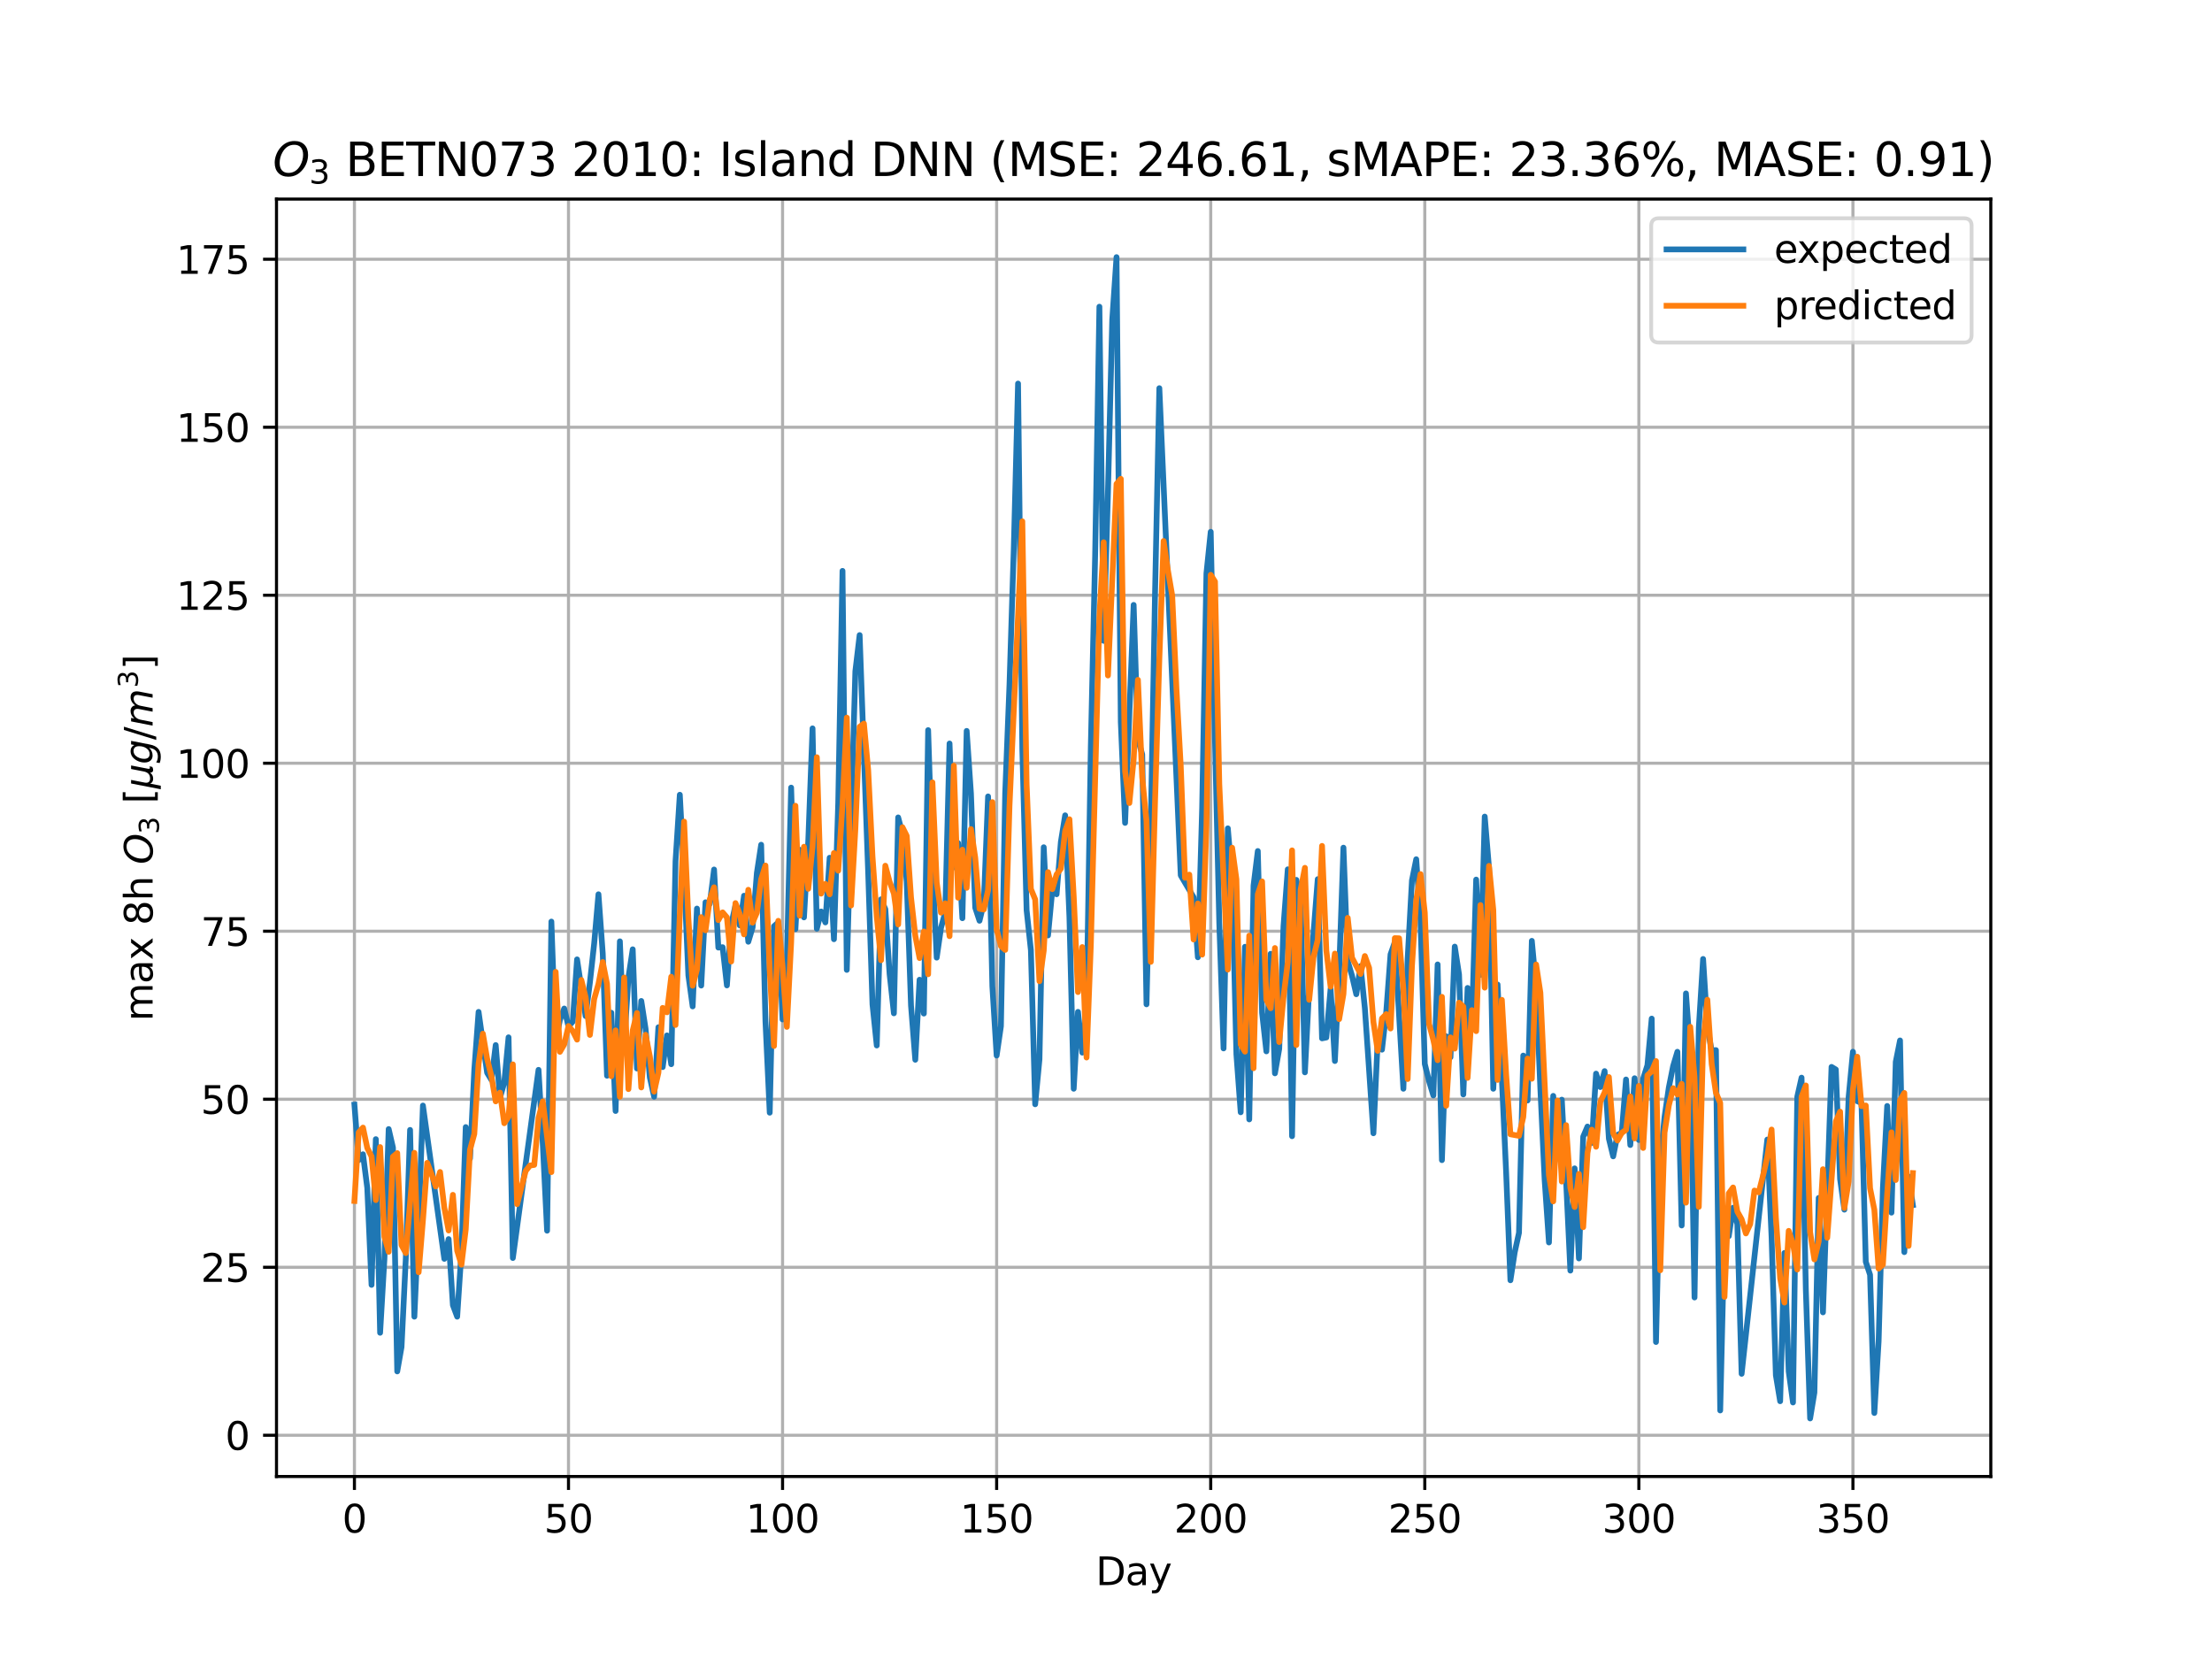 <?xml version="1.0" encoding="utf-8" standalone="no"?>
<!DOCTYPE svg PUBLIC "-//W3C//DTD SVG 1.1//EN"
  "http://www.w3.org/Graphics/SVG/1.1/DTD/svg11.dtd">
<svg height="432pt" version="1.1" viewBox="0 0 576 432" width="576pt" xmlns="http://www.w3.org/2000/svg" xmlns:xlink="http://www.w3.org/1999/xlink">
 <defs>
  <style type="text/css">*{stroke-linecap:butt;stroke-linejoin:round;}</style>
 </defs>
 <g id="figure_1">
  <g id="patch_1">
   <path d="M 0 432 
L 576 432 
L 576 0 
L 0 0 
z
" style="fill:#ffffff;"/>
  </g>
  <g id="axes_1">
   <g id="patch_2">
    <path d="M 72 384.48 
L 518.4 384.48 
L 518.4 51.84 
L 72 51.84 
z
" style="fill:#ffffff;"/>
   </g>
   <g id="matplotlib.axis_1">
    <g id="xtick_1">
     <g id="line2d_1">
      <path clip-path="url(#p80c2339e07)" d="M 92.291 384.48 
L 92.291 51.84 
" style="fill:none;stroke:#b0b0b0;stroke-linecap:square;stroke-width:0.8;"/>
     </g>
     <g id="line2d_2">
      <defs>
       <path d="M 0 0 
L 0 3.5 
" id="ma1ee4f715e" style="stroke:#000000;stroke-width:0.8;"/>
      </defs>
      <g>
       <use style="stroke:#000000;stroke-width:0.8;" x="92.291" xlink:href="#ma1ee4f715e" y="384.48"/>
      </g>
     </g>
     <g id="text_1">
      <!-- 0 -->
      <g transform="translate(89.11 399.078)scale(0.1 -0.1)">
       <defs>
        <path d="M 2034 4250 
Q 1547 4250 1301 3770 
Q 1056 3291 1056 2328 
Q 1056 1369 1301 889 
Q 1547 409 2034 409 
Q 2525 409 2770 889 
Q 3016 1369 3016 2328 
Q 3016 3291 2770 3770 
Q 2525 4250 2034 4250 
z
M 2034 4750 
Q 2819 4750 3233 4129 
Q 3647 3509 3647 2328 
Q 3647 1150 3233 529 
Q 2819 -91 2034 -91 
Q 1250 -91 836 529 
Q 422 1150 422 2328 
Q 422 3509 836 4129 
Q 1250 4750 2034 4750 
z
" id="DejaVuSans-30" transform="scale(0.016)"/>
       </defs>
       <use xlink:href="#DejaVuSans-30"/>
      </g>
     </g>
    </g>
    <g id="xtick_2">
     <g id="line2d_3">
      <path clip-path="url(#p80c2339e07)" d="M 148.035 384.48 
L 148.035 51.84 
" style="fill:none;stroke:#b0b0b0;stroke-linecap:square;stroke-width:0.8;"/>
     </g>
     <g id="line2d_4">
      <g>
       <use style="stroke:#000000;stroke-width:0.8;" x="148.035" xlink:href="#ma1ee4f715e" y="384.48"/>
      </g>
     </g>
     <g id="text_2">
      <!-- 50 -->
      <g transform="translate(141.673 399.078)scale(0.1 -0.1)">
       <defs>
        <path d="M 691 4666 
L 3169 4666 
L 3169 4134 
L 1269 4134 
L 1269 2991 
Q 1406 3038 1543 3061 
Q 1681 3084 1819 3084 
Q 2600 3084 3056 2656 
Q 3513 2228 3513 1497 
Q 3513 744 3044 326 
Q 2575 -91 1722 -91 
Q 1428 -91 1123 -41 
Q 819 9 494 109 
L 494 744 
Q 775 591 1075 516 
Q 1375 441 1709 441 
Q 2250 441 2565 725 
Q 2881 1009 2881 1497 
Q 2881 1984 2565 2268 
Q 2250 2553 1709 2553 
Q 1456 2553 1204 2497 
Q 953 2441 691 2322 
L 691 4666 
z
" id="DejaVuSans-35" transform="scale(0.016)"/>
       </defs>
       <use xlink:href="#DejaVuSans-35"/>
       <use x="63.623" xlink:href="#DejaVuSans-30"/>
      </g>
     </g>
    </g>
    <g id="xtick_3">
     <g id="line2d_5">
      <path clip-path="url(#p80c2339e07)" d="M 203.779 384.48 
L 203.779 51.84 
" style="fill:none;stroke:#b0b0b0;stroke-linecap:square;stroke-width:0.8;"/>
     </g>
     <g id="line2d_6">
      <g>
       <use style="stroke:#000000;stroke-width:0.8;" x="203.779" xlink:href="#ma1ee4f715e" y="384.48"/>
      </g>
     </g>
     <g id="text_3">
      <!-- 100 -->
      <g transform="translate(194.236 399.078)scale(0.1 -0.1)">
       <defs>
        <path d="M 794 531 
L 1825 531 
L 1825 4091 
L 703 3866 
L 703 4441 
L 1819 4666 
L 2450 4666 
L 2450 531 
L 3481 531 
L 3481 0 
L 794 0 
L 794 531 
z
" id="DejaVuSans-31" transform="scale(0.016)"/>
       </defs>
       <use xlink:href="#DejaVuSans-31"/>
       <use x="63.623" xlink:href="#DejaVuSans-30"/>
       <use x="127.246" xlink:href="#DejaVuSans-30"/>
      </g>
     </g>
    </g>
    <g id="xtick_4">
     <g id="line2d_7">
      <path clip-path="url(#p80c2339e07)" d="M 259.524 384.48 
L 259.524 51.84 
" style="fill:none;stroke:#b0b0b0;stroke-linecap:square;stroke-width:0.8;"/>
     </g>
     <g id="line2d_8">
      <g>
       <use style="stroke:#000000;stroke-width:0.8;" x="259.524" xlink:href="#ma1ee4f715e" y="384.48"/>
      </g>
     </g>
     <g id="text_4">
      <!-- 150 -->
      <g transform="translate(249.98 399.078)scale(0.1 -0.1)">
       <use xlink:href="#DejaVuSans-31"/>
       <use x="63.623" xlink:href="#DejaVuSans-35"/>
       <use x="127.246" xlink:href="#DejaVuSans-30"/>
      </g>
     </g>
    </g>
    <g id="xtick_5">
     <g id="line2d_9">
      <path clip-path="url(#p80c2339e07)" d="M 315.268 384.48 
L 315.268 51.84 
" style="fill:none;stroke:#b0b0b0;stroke-linecap:square;stroke-width:0.8;"/>
     </g>
     <g id="line2d_10">
      <g>
       <use style="stroke:#000000;stroke-width:0.8;" x="315.268" xlink:href="#ma1ee4f715e" y="384.48"/>
      </g>
     </g>
     <g id="text_5">
      <!-- 200 -->
      <g transform="translate(305.724 399.078)scale(0.1 -0.1)">
       <defs>
        <path d="M 1228 531 
L 3431 531 
L 3431 0 
L 469 0 
L 469 531 
Q 828 903 1448 1529 
Q 2069 2156 2228 2338 
Q 2531 2678 2651 2914 
Q 2772 3150 2772 3378 
Q 2772 3750 2511 3984 
Q 2250 4219 1831 4219 
Q 1534 4219 1204 4116 
Q 875 4013 500 3803 
L 500 4441 
Q 881 4594 1212 4672 
Q 1544 4750 1819 4750 
Q 2544 4750 2975 4387 
Q 3406 4025 3406 3419 
Q 3406 3131 3298 2873 
Q 3191 2616 2906 2266 
Q 2828 2175 2409 1742 
Q 1991 1309 1228 531 
z
" id="DejaVuSans-32" transform="scale(0.016)"/>
       </defs>
       <use xlink:href="#DejaVuSans-32"/>
       <use x="63.623" xlink:href="#DejaVuSans-30"/>
       <use x="127.246" xlink:href="#DejaVuSans-30"/>
      </g>
     </g>
    </g>
    <g id="xtick_6">
     <g id="line2d_11">
      <path clip-path="url(#p80c2339e07)" d="M 371.012 384.48 
L 371.012 51.84 
" style="fill:none;stroke:#b0b0b0;stroke-linecap:square;stroke-width:0.8;"/>
     </g>
     <g id="line2d_12">
      <g>
       <use style="stroke:#000000;stroke-width:0.8;" x="371.012" xlink:href="#ma1ee4f715e" y="384.48"/>
      </g>
     </g>
     <g id="text_6">
      <!-- 250 -->
      <g transform="translate(361.468 399.078)scale(0.1 -0.1)">
       <use xlink:href="#DejaVuSans-32"/>
       <use x="63.623" xlink:href="#DejaVuSans-35"/>
       <use x="127.246" xlink:href="#DejaVuSans-30"/>
      </g>
     </g>
    </g>
    <g id="xtick_7">
     <g id="line2d_13">
      <path clip-path="url(#p80c2339e07)" d="M 426.756 384.48 
L 426.756 51.84 
" style="fill:none;stroke:#b0b0b0;stroke-linecap:square;stroke-width:0.8;"/>
     </g>
     <g id="line2d_14">
      <g>
       <use style="stroke:#000000;stroke-width:0.8;" x="426.756" xlink:href="#ma1ee4f715e" y="384.48"/>
      </g>
     </g>
     <g id="text_7">
      <!-- 300 -->
      <g transform="translate(417.213 399.078)scale(0.1 -0.1)">
       <defs>
        <path d="M 2597 2516 
Q 3050 2419 3304 2112 
Q 3559 1806 3559 1356 
Q 3559 666 3084 287 
Q 2609 -91 1734 -91 
Q 1441 -91 1130 -33 
Q 819 25 488 141 
L 488 750 
Q 750 597 1062 519 
Q 1375 441 1716 441 
Q 2309 441 2620 675 
Q 2931 909 2931 1356 
Q 2931 1769 2642 2001 
Q 2353 2234 1838 2234 
L 1294 2234 
L 1294 2753 
L 1863 2753 
Q 2328 2753 2575 2939 
Q 2822 3125 2822 3475 
Q 2822 3834 2567 4026 
Q 2313 4219 1838 4219 
Q 1578 4219 1281 4162 
Q 984 4106 628 3988 
L 628 4550 
Q 988 4650 1302 4700 
Q 1616 4750 1894 4750 
Q 2613 4750 3031 4423 
Q 3450 4097 3450 3541 
Q 3450 3153 3228 2886 
Q 3006 2619 2597 2516 
z
" id="DejaVuSans-33" transform="scale(0.016)"/>
       </defs>
       <use xlink:href="#DejaVuSans-33"/>
       <use x="63.623" xlink:href="#DejaVuSans-30"/>
       <use x="127.246" xlink:href="#DejaVuSans-30"/>
      </g>
     </g>
    </g>
    <g id="xtick_8">
     <g id="line2d_15">
      <path clip-path="url(#p80c2339e07)" d="M 482.501 384.48 
L 482.501 51.84 
" style="fill:none;stroke:#b0b0b0;stroke-linecap:square;stroke-width:0.8;"/>
     </g>
     <g id="line2d_16">
      <g>
       <use style="stroke:#000000;stroke-width:0.8;" x="482.501" xlink:href="#ma1ee4f715e" y="384.48"/>
      </g>
     </g>
     <g id="text_8">
      <!-- 350 -->
      <g transform="translate(472.957 399.078)scale(0.1 -0.1)">
       <use xlink:href="#DejaVuSans-33"/>
       <use x="63.623" xlink:href="#DejaVuSans-35"/>
       <use x="127.246" xlink:href="#DejaVuSans-30"/>
      </g>
     </g>
    </g>
    <g id="text_9">
     <!-- Day -->
     <g transform="translate(285.327 412.757)scale(0.1 -0.1)">
      <defs>
       <path d="M 1259 4147 
L 1259 519 
L 2022 519 
Q 2988 519 3436 956 
Q 3884 1394 3884 2338 
Q 3884 3275 3436 3711 
Q 2988 4147 2022 4147 
L 1259 4147 
z
M 628 4666 
L 1925 4666 
Q 3281 4666 3915 4102 
Q 4550 3538 4550 2338 
Q 4550 1131 3912 565 
Q 3275 0 1925 0 
L 628 0 
L 628 4666 
z
" id="DejaVuSans-44" transform="scale(0.016)"/>
       <path d="M 2194 1759 
Q 1497 1759 1228 1600 
Q 959 1441 959 1056 
Q 959 750 1161 570 
Q 1363 391 1709 391 
Q 2188 391 2477 730 
Q 2766 1069 2766 1631 
L 2766 1759 
L 2194 1759 
z
M 3341 1997 
L 3341 0 
L 2766 0 
L 2766 531 
Q 2569 213 2275 61 
Q 1981 -91 1556 -91 
Q 1019 -91 701 211 
Q 384 513 384 1019 
Q 384 1609 779 1909 
Q 1175 2209 1959 2209 
L 2766 2209 
L 2766 2266 
Q 2766 2663 2505 2880 
Q 2244 3097 1772 3097 
Q 1472 3097 1187 3025 
Q 903 2953 641 2809 
L 641 3341 
Q 956 3463 1253 3523 
Q 1550 3584 1831 3584 
Q 2591 3584 2966 3190 
Q 3341 2797 3341 1997 
z
" id="DejaVuSans-61" transform="scale(0.016)"/>
       <path d="M 2059 -325 
Q 1816 -950 1584 -1140 
Q 1353 -1331 966 -1331 
L 506 -1331 
L 506 -850 
L 844 -850 
Q 1081 -850 1212 -737 
Q 1344 -625 1503 -206 
L 1606 56 
L 191 3500 
L 800 3500 
L 1894 763 
L 2988 3500 
L 3597 3500 
L 2059 -325 
z
" id="DejaVuSans-79" transform="scale(0.016)"/>
      </defs>
      <use xlink:href="#DejaVuSans-44"/>
      <use x="77.002" xlink:href="#DejaVuSans-61"/>
      <use x="138.281" xlink:href="#DejaVuSans-79"/>
     </g>
    </g>
   </g>
   <g id="matplotlib.axis_2">
    <g id="ytick_1">
     <g id="line2d_17">
      <path clip-path="url(#p80c2339e07)" d="M 72 373.735 
L 518.4 373.735 
" style="fill:none;stroke:#b0b0b0;stroke-linecap:square;stroke-width:0.8;"/>
     </g>
     <g id="line2d_18">
      <defs>
       <path d="M 0 0 
L -3.5 0 
" id="mbff7808481" style="stroke:#000000;stroke-width:0.8;"/>
      </defs>
      <g>
       <use style="stroke:#000000;stroke-width:0.8;" x="72" xlink:href="#mbff7808481" y="373.735"/>
      </g>
     </g>
     <g id="text_10">
      <!-- 0 -->
      <g transform="translate(58.638 377.534)scale(0.1 -0.1)">
       <use xlink:href="#DejaVuSans-30"/>
      </g>
     </g>
    </g>
    <g id="ytick_2">
     <g id="line2d_19">
      <path clip-path="url(#p80c2339e07)" d="M 72 329.988 
L 518.4 329.988 
" style="fill:none;stroke:#b0b0b0;stroke-linecap:square;stroke-width:0.8;"/>
     </g>
     <g id="line2d_20">
      <g>
       <use style="stroke:#000000;stroke-width:0.8;" x="72" xlink:href="#mbff7808481" y="329.988"/>
      </g>
     </g>
     <g id="text_11">
      <!-- 25 -->
      <g transform="translate(52.275 333.787)scale(0.1 -0.1)">
       <use xlink:href="#DejaVuSans-32"/>
       <use x="63.623" xlink:href="#DejaVuSans-35"/>
      </g>
     </g>
    </g>
    <g id="ytick_3">
     <g id="line2d_21">
      <path clip-path="url(#p80c2339e07)" d="M 72 286.241 
L 518.4 286.241 
" style="fill:none;stroke:#b0b0b0;stroke-linecap:square;stroke-width:0.8;"/>
     </g>
     <g id="line2d_22">
      <g>
       <use style="stroke:#000000;stroke-width:0.8;" x="72" xlink:href="#mbff7808481" y="286.241"/>
      </g>
     </g>
     <g id="text_12">
      <!-- 50 -->
      <g transform="translate(52.275 290.04)scale(0.1 -0.1)">
       <use xlink:href="#DejaVuSans-35"/>
       <use x="63.623" xlink:href="#DejaVuSans-30"/>
      </g>
     </g>
    </g>
    <g id="ytick_4">
     <g id="line2d_23">
      <path clip-path="url(#p80c2339e07)" d="M 72 242.494 
L 518.4 242.494 
" style="fill:none;stroke:#b0b0b0;stroke-linecap:square;stroke-width:0.8;"/>
     </g>
     <g id="line2d_24">
      <g>
       <use style="stroke:#000000;stroke-width:0.8;" x="72" xlink:href="#mbff7808481" y="242.494"/>
      </g>
     </g>
     <g id="text_13">
      <!-- 75 -->
      <g transform="translate(52.275 246.293)scale(0.1 -0.1)">
       <defs>
        <path d="M 525 4666 
L 3525 4666 
L 3525 4397 
L 1831 0 
L 1172 0 
L 2766 4134 
L 525 4134 
L 525 4666 
z
" id="DejaVuSans-37" transform="scale(0.016)"/>
       </defs>
       <use xlink:href="#DejaVuSans-37"/>
       <use x="63.623" xlink:href="#DejaVuSans-35"/>
      </g>
     </g>
    </g>
    <g id="ytick_5">
     <g id="line2d_25">
      <path clip-path="url(#p80c2339e07)" d="M 72 198.747 
L 518.4 198.747 
" style="fill:none;stroke:#b0b0b0;stroke-linecap:square;stroke-width:0.8;"/>
     </g>
     <g id="line2d_26">
      <g>
       <use style="stroke:#000000;stroke-width:0.8;" x="72" xlink:href="#mbff7808481" y="198.747"/>
      </g>
     </g>
     <g id="text_14">
      <!-- 100 -->
      <g transform="translate(45.913 202.546)scale(0.1 -0.1)">
       <use xlink:href="#DejaVuSans-31"/>
       <use x="63.623" xlink:href="#DejaVuSans-30"/>
       <use x="127.246" xlink:href="#DejaVuSans-30"/>
      </g>
     </g>
    </g>
    <g id="ytick_6">
     <g id="line2d_27">
      <path clip-path="url(#p80c2339e07)" d="M 72 155 
L 518.4 155 
" style="fill:none;stroke:#b0b0b0;stroke-linecap:square;stroke-width:0.8;"/>
     </g>
     <g id="line2d_28">
      <g>
       <use style="stroke:#000000;stroke-width:0.8;" x="72" xlink:href="#mbff7808481" y="155"/>
      </g>
     </g>
     <g id="text_15">
      <!-- 125 -->
      <g transform="translate(45.913 158.799)scale(0.1 -0.1)">
       <use xlink:href="#DejaVuSans-31"/>
       <use x="63.623" xlink:href="#DejaVuSans-32"/>
       <use x="127.246" xlink:href="#DejaVuSans-35"/>
      </g>
     </g>
    </g>
    <g id="ytick_7">
     <g id="line2d_29">
      <path clip-path="url(#p80c2339e07)" d="M 72 111.253 
L 518.4 111.253 
" style="fill:none;stroke:#b0b0b0;stroke-linecap:square;stroke-width:0.8;"/>
     </g>
     <g id="line2d_30">
      <g>
       <use style="stroke:#000000;stroke-width:0.8;" x="72" xlink:href="#mbff7808481" y="111.253"/>
      </g>
     </g>
     <g id="text_16">
      <!-- 150 -->
      <g transform="translate(45.913 115.052)scale(0.1 -0.1)">
       <use xlink:href="#DejaVuSans-31"/>
       <use x="63.623" xlink:href="#DejaVuSans-35"/>
       <use x="127.246" xlink:href="#DejaVuSans-30"/>
      </g>
     </g>
    </g>
    <g id="ytick_8">
     <g id="line2d_31">
      <path clip-path="url(#p80c2339e07)" d="M 72 67.506 
L 518.4 67.506 
" style="fill:none;stroke:#b0b0b0;stroke-linecap:square;stroke-width:0.8;"/>
     </g>
     <g id="line2d_32">
      <g>
       <use style="stroke:#000000;stroke-width:0.8;" x="72" xlink:href="#mbff7808481" y="67.506"/>
      </g>
     </g>
     <g id="text_17">
      <!-- 175 -->
      <g transform="translate(45.913 71.305)scale(0.1 -0.1)">
       <use xlink:href="#DejaVuSans-31"/>
       <use x="63.623" xlink:href="#DejaVuSans-37"/>
       <use x="127.246" xlink:href="#DejaVuSans-35"/>
      </g>
     </g>
    </g>
    <g id="text_18">
     <!-- max 8h $O_3$ $[\mu g/m^3$] -->
     <g transform="translate(39.812 265.91)rotate(-90)scale(0.1 -0.1)">
      <defs>
       <path d="M 3328 2828 
Q 3544 3216 3844 3400 
Q 4144 3584 4550 3584 
Q 5097 3584 5394 3201 
Q 5691 2819 5691 2113 
L 5691 0 
L 5113 0 
L 5113 2094 
Q 5113 2597 4934 2840 
Q 4756 3084 4391 3084 
Q 3944 3084 3684 2787 
Q 3425 2491 3425 1978 
L 3425 0 
L 2847 0 
L 2847 2094 
Q 2847 2600 2669 2842 
Q 2491 3084 2119 3084 
Q 1678 3084 1418 2786 
Q 1159 2488 1159 1978 
L 1159 0 
L 581 0 
L 581 3500 
L 1159 3500 
L 1159 2956 
Q 1356 3278 1631 3431 
Q 1906 3584 2284 3584 
Q 2666 3584 2933 3390 
Q 3200 3197 3328 2828 
z
" id="DejaVuSans-6d" transform="scale(0.016)"/>
       <path d="M 3513 3500 
L 2247 1797 
L 3578 0 
L 2900 0 
L 1881 1375 
L 863 0 
L 184 0 
L 1544 1831 
L 300 3500 
L 978 3500 
L 1906 2253 
L 2834 3500 
L 3513 3500 
z
" id="DejaVuSans-78" transform="scale(0.016)"/>
       <path id="DejaVuSans-20" transform="scale(0.016)"/>
       <path d="M 2034 2216 
Q 1584 2216 1326 1975 
Q 1069 1734 1069 1313 
Q 1069 891 1326 650 
Q 1584 409 2034 409 
Q 2484 409 2743 651 
Q 3003 894 3003 1313 
Q 3003 1734 2745 1975 
Q 2488 2216 2034 2216 
z
M 1403 2484 
Q 997 2584 770 2862 
Q 544 3141 544 3541 
Q 544 4100 942 4425 
Q 1341 4750 2034 4750 
Q 2731 4750 3128 4425 
Q 3525 4100 3525 3541 
Q 3525 3141 3298 2862 
Q 3072 2584 2669 2484 
Q 3125 2378 3379 2068 
Q 3634 1759 3634 1313 
Q 3634 634 3220 271 
Q 2806 -91 2034 -91 
Q 1263 -91 848 271 
Q 434 634 434 1313 
Q 434 1759 690 2068 
Q 947 2378 1403 2484 
z
M 1172 3481 
Q 1172 3119 1398 2916 
Q 1625 2713 2034 2713 
Q 2441 2713 2670 2916 
Q 2900 3119 2900 3481 
Q 2900 3844 2670 4047 
Q 2441 4250 2034 4250 
Q 1625 4250 1398 4047 
Q 1172 3844 1172 3481 
z
" id="DejaVuSans-38" transform="scale(0.016)"/>
       <path d="M 3513 2113 
L 3513 0 
L 2938 0 
L 2938 2094 
Q 2938 2591 2744 2837 
Q 2550 3084 2163 3084 
Q 1697 3084 1428 2787 
Q 1159 2491 1159 1978 
L 1159 0 
L 581 0 
L 581 4863 
L 1159 4863 
L 1159 2956 
Q 1366 3272 1645 3428 
Q 1925 3584 2291 3584 
Q 2894 3584 3203 3211 
Q 3513 2838 3513 2113 
z
" id="DejaVuSans-68" transform="scale(0.016)"/>
       <path d="M 2919 4238 
Q 2400 4238 2003 3986 
Q 1606 3734 1313 3219 
Q 1125 2891 1026 2522 
Q 928 2153 928 1778 
Q 928 1128 1239 775 
Q 1550 422 2119 422 
Q 2631 422 3032 676 
Q 3434 931 3719 1434 
Q 3909 1772 4009 2142 
Q 4109 2513 4109 2881 
Q 4109 3528 3796 3883 
Q 3484 4238 2919 4238 
z
M 2100 -91 
Q 1241 -91 748 418 
Q 256 928 256 1813 
Q 256 2319 448 2847 
Q 641 3375 978 3788 
Q 1375 4272 1862 4511 
Q 2350 4750 2938 4750 
Q 3794 4750 4287 4245 
Q 4781 3741 4781 2869 
Q 4781 2331 4593 1812 
Q 4406 1294 4056 872 
Q 3656 384 3173 146 
Q 2691 -91 2100 -91 
z
" id="DejaVuSans-Oblique-4f" transform="scale(0.016)"/>
       <path d="M 550 4863 
L 1875 4863 
L 1875 4416 
L 1125 4416 
L 1125 -397 
L 1875 -397 
L 1875 -844 
L 550 -844 
L 550 4863 
z
" id="DejaVuSans-5b" transform="scale(0.016)"/>
       <path d="M -84 -1331 
L 856 3500 
L 1434 3500 
L 1009 1322 
Q 997 1256 987 1175 
Q 978 1094 978 1013 
Q 978 722 1161 565 
Q 1344 409 1684 409 
Q 2147 409 2431 671 
Q 2716 934 2816 1459 
L 3213 3500 
L 3788 3500 
L 3266 809 
Q 3253 750 3248 706 
Q 3244 663 3244 628 
Q 3244 531 3283 486 
Q 3322 441 3406 441 
Q 3438 441 3492 456 
Q 3547 472 3647 513 
L 3559 50 
Q 3422 -19 3297 -55 
Q 3172 -91 3053 -91 
Q 2847 -91 2730 40 
Q 2613 172 2613 403 
Q 2438 153 2195 31 
Q 1953 -91 1625 -91 
Q 1334 -91 1117 43 
Q 900 178 831 397 
L 494 -1331 
L -84 -1331 
z
" id="DejaVuSans-Oblique-3bc" transform="scale(0.016)"/>
       <path d="M 3816 3500 
L 3219 434 
Q 3047 -456 2561 -893 
Q 2075 -1331 1253 -1331 
Q 950 -1331 690 -1286 
Q 431 -1241 206 -1147 
L 313 -588 
Q 525 -725 762 -790 
Q 1000 -856 1269 -856 
Q 1816 -856 2167 -557 
Q 2519 -259 2631 300 
L 2681 563 
Q 2441 288 2122 144 
Q 1803 0 1434 0 
Q 903 0 598 351 
Q 294 703 294 1319 
Q 294 1803 478 2267 
Q 663 2731 997 3091 
Q 1219 3328 1514 3456 
Q 1809 3584 2131 3584 
Q 2484 3584 2746 3420 
Q 3009 3256 3138 2956 
L 3238 3500 
L 3816 3500 
z
M 2950 2216 
Q 2950 2641 2750 2872 
Q 2550 3103 2181 3103 
Q 1953 3103 1747 3012 
Q 1541 2922 1394 2759 
Q 1156 2491 1023 2127 
Q 891 1763 891 1375 
Q 891 944 1092 712 
Q 1294 481 1672 481 
Q 2219 481 2584 976 
Q 2950 1472 2950 2216 
z
" id="DejaVuSans-Oblique-67" transform="scale(0.016)"/>
       <path d="M 1625 4666 
L 2156 4666 
L 531 -594 
L 0 -594 
L 1625 4666 
z
" id="DejaVuSans-2f" transform="scale(0.016)"/>
       <path d="M 5747 2113 
L 5338 0 
L 4763 0 
L 5166 2094 
Q 5191 2228 5203 2325 
Q 5216 2422 5216 2491 
Q 5216 2772 5059 2928 
Q 4903 3084 4622 3084 
Q 4203 3084 3875 2770 
Q 3547 2456 3450 1953 
L 3066 0 
L 2491 0 
L 2900 2094 
Q 2925 2209 2937 2307 
Q 2950 2406 2950 2484 
Q 2950 2769 2794 2926 
Q 2638 3084 2363 3084 
Q 1938 3084 1609 2770 
Q 1281 2456 1184 1953 
L 800 0 
L 225 0 
L 909 3500 
L 1484 3500 
L 1375 2956 
Q 1609 3263 1923 3423 
Q 2238 3584 2597 3584 
Q 2978 3584 3223 3384 
Q 3469 3184 3519 2828 
Q 3781 3197 4126 3390 
Q 4472 3584 4856 3584 
Q 5306 3584 5551 3325 
Q 5797 3066 5797 2591 
Q 5797 2488 5784 2364 
Q 5772 2241 5747 2113 
z
" id="DejaVuSans-Oblique-6d" transform="scale(0.016)"/>
       <path d="M 1947 4863 
L 1947 -844 
L 622 -844 
L 622 -397 
L 1369 -397 
L 1369 4416 
L 622 4416 
L 622 4863 
L 1947 4863 
z
" id="DejaVuSans-5d" transform="scale(0.016)"/>
      </defs>
      <use transform="translate(0 0.766)" xlink:href="#DejaVuSans-6d"/>
      <use transform="translate(97.412 0.766)" xlink:href="#DejaVuSans-61"/>
      <use transform="translate(158.691 0.766)" xlink:href="#DejaVuSans-78"/>
      <use transform="translate(217.871 0.766)" xlink:href="#DejaVuSans-20"/>
      <use transform="translate(249.658 0.766)" xlink:href="#DejaVuSans-38"/>
      <use transform="translate(313.281 0.766)" xlink:href="#DejaVuSans-68"/>
      <use transform="translate(376.66 0.766)" xlink:href="#DejaVuSans-20"/>
      <use transform="translate(408.447 0.766)" xlink:href="#DejaVuSans-Oblique-4f"/>
      <use transform="translate(487.158 -15.641)scale(0.7)" xlink:href="#DejaVuSans-33"/>
      <use transform="translate(534.429 0.766)" xlink:href="#DejaVuSans-20"/>
      <use transform="translate(566.216 0.766)" xlink:href="#DejaVuSans-5b"/>
      <use transform="translate(605.229 0.766)" xlink:href="#DejaVuSans-Oblique-3bc"/>
      <use transform="translate(668.853 0.766)" xlink:href="#DejaVuSans-Oblique-67"/>
      <use transform="translate(732.329 0.766)" xlink:href="#DejaVuSans-2f"/>
      <use transform="translate(766.021 0.766)" xlink:href="#DejaVuSans-Oblique-6d"/>
      <use transform="translate(868.083 39.047)scale(0.7)" xlink:href="#DejaVuSans-33"/>
      <use transform="translate(915.353 0.766)" xlink:href="#DejaVuSans-5d"/>
     </g>
    </g>
   </g>
   <g id="line2d_33">
    <path clip-path="url(#p80c2339e07)" d="M 92.291 287.662 
L 93.406 302.098 
L 94.521 300.569 
L 95.636 309.318 
L 96.75 334.581 
L 97.865 296.632 
L 98.98 347.049 
L 100.095 327.909 
L 101.21 294.007 
L 102.325 298.819 
L 103.44 357.111 
L 104.555 350.768 
L 105.67 327.692 
L 106.784 294.224 
L 107.899 342.862 
L 109.014 317.989 
L 110.129 287.882 
L 115.703 327.8 
L 116.818 322.659 
L 117.933 339.862 
L 119.048 342.862 
L 120.163 325.942 
L 121.278 293.491 
L 122.393 301.661 
L 123.508 278.617 
L 124.623 263.492 
L 126.852 279.35 
L 127.967 281.21 
L 129.082 272.133 
L 130.197 285.866 
L 131.312 281.866 
L 132.427 270.117 
L 133.542 327.582 
L 140.231 278.585 
L 141.346 297.944 
L 142.461 320.472 
L 143.576 239.977 
L 144.691 271.258 
L 145.805 265.571 
L 146.92 262.617 
L 148.035 267.321 
L 149.15 266.009 
L 150.265 249.822 
L 152.495 264.586 
L 153.61 255.837 
L 154.724 245.665 
L 155.839 232.869 
L 156.954 248.289 
L 158.069 280.116 
L 159.184 263.711 
L 160.299 289.303 
L 161.414 245.119 
L 162.529 272.023 
L 163.644 254.524 
L 164.758 247.197 
L 165.873 278.242 
L 166.988 260.649 
L 168.103 267.867 
L 169.218 280.554 
L 170.333 285.585 
L 171.448 267.493 
L 172.563 277.866 
L 173.678 269.617 
L 174.792 277.117 
L 175.907 224.244 
L 177.022 206.95 
L 178.137 228.057 
L 179.252 253.977 
L 180.367 262.071 
L 181.482 236.588 
L 182.597 256.638 
L 183.711 234.948 
L 184.826 235.37 
L 185.941 226.416 
L 187.056 246.744 
L 188.171 246.65 
L 189.286 256.601 
L 190.401 240.744 
L 191.516 235.745 
L 192.631 240.963 
L 193.745 233.244 
L 194.86 245.227 
L 195.975 241.51 
L 197.09 227.291 
L 198.205 219.964 
L 199.32 265.898 
L 200.435 289.741 
L 201.55 241.181 
L 202.665 240.198 
L 203.779 265.461 
L 204.894 250.039 
L 206.009 205.09 
L 207.124 241.948 
L 208.239 221.277 
L 209.354 238.886 
L 210.469 219.089 
L 211.584 189.668 
L 212.699 241.838 
L 213.813 237.353 
L 214.928 240.198 
L 216.043 223.354 
L 217.158 244.573 
L 218.273 209.138 
L 219.388 148.657 
L 220.503 252.556 
L 222.732 174.795 
L 223.847 165.375 
L 226.077 227.291 
L 227.192 261.524 
L 228.307 272.242 
L 229.422 234.182 
L 230.537 236.744 
L 231.652 253.649 
L 232.766 263.867 
L 233.881 212.854 
L 234.996 217.121 
L 236.111 229.588 
L 237.226 261.851 
L 238.341 275.96 
L 239.456 255.117 
L 240.571 263.93 
L 241.686 190.122 
L 242.8 224.887 
L 243.915 249.369 
L 245.03 241.619 
L 246.145 237.494 
L 247.26 193.606 
L 248.375 225.87 
L 249.49 219.527 
L 250.605 239.103 
L 251.719 190.326 
L 252.834 206.621 
L 253.949 236.369 
L 255.064 239.761 
L 256.179 235.165 
L 257.294 207.388 
L 258.409 256.822 
L 259.524 274.867 
L 260.639 267.211 
L 261.753 206.513 
L 262.868 178.294 
L 263.983 143.08 
L 265.098 99.879 
L 266.213 195.139 
L 267.328 237.025 
L 268.443 247.414 
L 269.558 287.553 
L 270.673 275.85 
L 271.787 220.62 
L 272.902 243.587 
L 274.017 231.776 
L 275.132 232.869 
L 276.247 219.245 
L 277.362 212.308 
L 278.477 238.775 
L 279.592 283.507 
L 280.706 263.492 
L 281.821 274.1 
L 282.936 262.243 
L 284.051 194.264 
L 285.166 144.875 
L 286.281 79.864 
L 287.396 166.875 
L 288.511 128.206 
L 289.626 83.255 
L 290.74 66.96 
L 291.855 187.997 
L 292.97 214.277 
L 295.2 157.516 
L 296.315 192.498 
L 297.43 196.451 
L 298.545 261.524 
L 299.66 214.996 
L 300.774 154.344 
L 301.889 101.083 
L 307.464 227.949 
L 310.808 233.636 
L 311.923 249.275 
L 313.038 210.45 
L 314.153 149.313 
L 315.268 138.485 
L 316.383 192.622 
L 317.498 240.306 
L 318.613 273.008 
L 319.727 215.7 
L 320.842 229.041 
L 321.957 274.538 
L 323.072 289.632 
L 324.187 246.54 
L 325.302 291.49 
L 326.417 230.619 
L 327.532 221.604 
L 328.647 263.743 
L 329.761 273.773 
L 330.876 248.368 
L 331.991 279.491 
L 333.106 273.117 
L 334.221 241.181 
L 335.336 226.37 
L 336.451 295.865 
L 337.566 229.119 
L 338.681 234.511 
L 339.795 279.241 
L 340.91 257.259 
L 343.14 228.932 
L 344.255 270.383 
L 345.37 270.163 
L 346.485 257.476 
L 347.6 276.287 
L 348.714 252.743 
L 349.829 220.729 
L 350.944 250.26 
L 352.059 254.087 
L 353.174 258.899 
L 354.289 251.572 
L 355.404 262.509 
L 357.634 295.099 
L 358.748 271.038 
L 359.863 273.335 
L 360.978 263.492 
L 362.093 248.51 
L 363.208 245.337 
L 365.438 283.507 
L 366.553 249.602 
L 367.668 229.261 
L 368.782 223.746 
L 369.897 239.761 
L 371.012 277.054 
L 372.127 281.537 
L 373.242 285.257 
L 374.357 251.135 
L 375.472 302.098 
L 376.587 269.836 
L 377.701 275.304 
L 378.816 246.494 
L 379.931 253.744 
L 381.046 284.991 
L 382.161 257.259 
L 383.276 267.242 
L 384.391 229.041 
L 385.506 253.868 
L 386.621 212.637 
L 387.735 225.994 
L 388.85 283.507 
L 389.965 256.369 
L 392.195 305.239 
L 393.31 333.379 
L 394.425 326.114 
L 395.54 321.02 
L 396.655 274.867 
L 397.769 286.57 
L 398.884 244.994 
L 399.999 257.039 
L 401.114 283.616 
L 402.229 307.348 
L 403.344 323.534 
L 404.459 285.366 
L 405.574 299.365 
L 406.689 286.349 
L 407.803 307.348 
L 408.918 330.863 
L 410.033 304.24 
L 411.148 327.692 
L 412.263 295.974 
L 413.378 293.349 
L 414.493 297.615 
L 415.608 279.57 
L 416.722 283.07 
L 417.837 278.912 
L 418.952 296.521 
L 420.067 301.115 
L 421.182 295.536 
L 422.297 294.99 
L 423.412 281.1 
L 424.527 298.161 
L 425.642 280.772 
L 426.756 296.849 
L 427.871 280.883 
L 428.986 277.383 
L 430.101 265.242 
L 431.216 349.455 
L 432.331 302.536 
L 433.446 290.834 
L 434.561 283.178 
L 435.676 277.6 
L 436.79 273.883 
L 437.905 319.114 
L 439.02 258.68 
L 440.135 274.1 
L 441.25 337.862 
L 442.365 267.648 
L 443.48 249.712 
L 444.595 267.493 
L 445.709 273.554 
L 446.824 273.446 
L 447.939 367.281 
L 449.054 320.692 
L 450.169 321.895 
L 451.284 314.489 
L 452.399 318.722 
L 453.514 357.736 
L 460.203 296.74 
L 461.318 322.222 
L 462.433 358.11 
L 463.548 364.877 
L 464.663 326.269 
L 465.777 357.111 
L 466.892 365.204 
L 468.007 285.585 
L 469.122 280.617 
L 470.237 335.783 
L 471.352 369.36 
L 472.467 362.611 
L 473.582 311.943 
L 474.697 341.736 
L 476.926 277.82 
L 478.041 278.491 
L 479.156 307.021 
L 480.271 314.99 
L 481.386 285.616 
L 482.501 273.867 
L 483.616 286.741 
L 484.73 287.224 
L 485.845 328.567 
L 486.96 331.956 
L 488.075 367.939 
L 489.19 349.236 
L 490.305 309.364 
L 491.42 287.991 
L 492.535 315.77 
L 493.65 276.508 
L 494.764 270.929 
L 495.879 326.051 
L 496.994 306.364 
L 498.109 313.801 
L 498.109 313.801 
" style="fill:none;stroke:#1f77b4;stroke-linecap:square;stroke-width:1.5;"/>
   </g>
   <g id="line2d_34">
    <path clip-path="url(#p80c2339e07)" d="M 92.291 312.73 
L 93.406 294.872 
L 94.521 293.621 
L 95.636 298.931 
L 96.75 301.145 
L 97.865 312.492 
L 98.98 298.695 
L 100.095 322.047 
L 101.21 325.97 
L 102.325 301.196 
L 103.44 300.268 
L 104.555 324.243 
L 105.67 326.3 
L 107.899 300.194 
L 109.014 331.286 
L 110.129 317.765 
L 111.244 302.804 
L 112.359 305.694 
L 113.474 308.951 
L 114.589 305.182 
L 115.703 314.515 
L 116.818 320.414 
L 117.933 311.133 
L 119.048 325.69 
L 120.163 329.331 
L 121.278 320.138 
L 122.393 299.374 
L 123.508 295.287 
L 124.623 276.996 
L 125.737 269.173 
L 126.852 275.71 
L 127.967 280.285 
L 129.082 286.801 
L 130.197 284.517 
L 131.312 292.488 
L 132.427 290.8 
L 133.542 277.156 
L 134.657 313.561 
L 136.886 304.917 
L 138.001 303.498 
L 139.116 303.339 
L 140.231 291.124 
L 141.346 286.805 
L 143.576 305.213 
L 144.691 253.069 
L 145.805 273.898 
L 146.92 271.962 
L 148.035 267.174 
L 149.15 268.496 
L 150.265 270.72 
L 151.38 255.187 
L 152.495 259.706 
L 153.61 269.492 
L 154.724 260.164 
L 155.839 256.197 
L 156.954 250.512 
L 158.069 256.187 
L 159.184 280.244 
L 160.299 268.307 
L 161.414 285.59 
L 162.529 254.544 
L 163.644 283.603 
L 164.758 268.332 
L 165.873 263.777 
L 166.988 283.17 
L 168.103 269.459 
L 169.218 275.093 
L 170.333 284.254 
L 171.448 279.325 
L 172.563 262.451 
L 173.678 263.6 
L 174.792 254.34 
L 175.907 266.898 
L 177.022 238.024 
L 178.137 213.936 
L 179.252 239.181 
L 180.367 256.667 
L 181.482 252.483 
L 182.597 238.819 
L 183.711 242.25 
L 184.826 234.219 
L 185.941 231.051 
L 187.056 239.598 
L 188.171 237.582 
L 189.286 238.894 
L 190.401 250.377 
L 191.516 235.163 
L 192.631 237.999 
L 193.745 243.308 
L 194.86 231.697 
L 195.975 240.256 
L 197.09 237.642 
L 198.205 228.946 
L 199.32 225.379 
L 200.435 252.645 
L 201.55 272.373 
L 202.665 239.782 
L 203.779 251.756 
L 204.894 267.398 
L 206.009 245.506 
L 207.124 209.813 
L 208.239 238.441 
L 209.354 220.492 
L 210.469 231.437 
L 211.584 220.483 
L 212.699 197.179 
L 213.813 232.706 
L 214.928 230.16 
L 216.043 232.877 
L 217.158 222.125 
L 218.273 226.718 
L 219.388 209.422 
L 220.503 186.868 
L 221.618 235.791 
L 222.732 215.928 
L 223.847 189.266 
L 224.962 188.418 
L 226.077 200.571 
L 227.192 223.009 
L 228.307 238.671 
L 229.422 250.041 
L 230.537 225.428 
L 231.652 229.612 
L 232.766 232.672 
L 233.881 240.728 
L 234.996 215.406 
L 236.111 217.661 
L 237.226 233.659 
L 238.341 243.642 
L 239.456 249.481 
L 240.571 242.541 
L 241.686 253.695 
L 242.8 203.72 
L 243.915 229.796 
L 245.03 237.65 
L 246.145 235.217 
L 247.26 243.775 
L 248.375 199.375 
L 249.49 233.759 
L 250.605 221.267 
L 251.719 231.193 
L 252.834 215.897 
L 253.949 223.32 
L 255.064 236.645 
L 256.179 236.827 
L 257.294 231.798 
L 258.409 208.869 
L 259.524 242.043 
L 260.639 246.358 
L 261.753 247.349 
L 262.868 209.864 
L 266.213 135.751 
L 267.328 204.184 
L 268.443 231.488 
L 269.558 234.208 
L 270.673 255.506 
L 271.787 247.539 
L 272.902 227.103 
L 274.017 231.523 
L 275.132 227.707 
L 276.247 226.19 
L 277.362 216.399 
L 278.477 213.333 
L 279.592 233.38 
L 280.706 258.33 
L 281.821 246.61 
L 282.936 275.376 
L 284.051 245.984 
L 286.281 160.612 
L 287.396 141.205 
L 288.511 175.897 
L 290.74 126.014 
L 291.855 124.689 
L 292.97 200.853 
L 294.085 209.108 
L 295.2 197.78 
L 296.315 177.035 
L 297.43 202.401 
L 298.545 213.807 
L 299.66 250.465 
L 300.774 208.558 
L 301.889 171.566 
L 303.004 140.877 
L 304.119 148.528 
L 305.234 155.044 
L 306.349 179.442 
L 307.464 199.528 
L 308.579 228.569 
L 309.694 227.755 
L 310.808 244.641 
L 311.923 235.259 
L 313.038 248.584 
L 314.153 215.006 
L 315.268 149.691 
L 316.383 151.441 
L 317.498 204.113 
L 319.727 252.475 
L 320.842 220.739 
L 321.957 228.956 
L 323.072 271.954 
L 324.187 273.843 
L 325.302 243.635 
L 326.417 278.162 
L 327.532 232.851 
L 328.647 229.522 
L 329.761 260.354 
L 330.876 262.541 
L 331.991 246.861 
L 333.106 271.341 
L 334.221 259.699 
L 335.336 250.543 
L 336.451 221.437 
L 337.566 272.111 
L 338.681 231.677 
L 339.795 225.978 
L 340.91 260.341 
L 342.025 249.256 
L 343.14 244.718 
L 344.255 220.271 
L 345.37 247.471 
L 346.485 256.931 
L 347.6 248.31 
L 348.714 265.38 
L 349.829 258.852 
L 350.944 239.013 
L 352.059 249.389 
L 354.289 253.612 
L 355.404 248.948 
L 356.519 252.036 
L 357.634 266.121 
L 358.748 273.639 
L 359.863 265.195 
L 360.978 264.078 
L 362.093 267.818 
L 363.208 244.289 
L 364.323 244.328 
L 365.438 257.619 
L 366.553 280.977 
L 367.668 251.567 
L 368.782 234.382 
L 369.897 227.616 
L 371.012 237.658 
L 372.127 266.639 
L 373.242 270.825 
L 374.357 276.069 
L 375.472 259.572 
L 376.587 287.935 
L 377.701 270.138 
L 378.816 273.059 
L 379.931 261.1 
L 381.046 262.132 
L 382.161 280.68 
L 383.276 263.039 
L 384.391 268.509 
L 385.506 235.674 
L 386.621 257.182 
L 387.735 225.483 
L 388.85 236.93 
L 389.965 281.203 
L 391.08 260.357 
L 392.195 279.706 
L 393.31 295.362 
L 395.54 295.77 
L 396.655 290.861 
L 397.769 275.653 
L 398.884 280.9 
L 399.999 251.152 
L 401.114 258.515 
L 403.344 306.018 
L 404.459 312.837 
L 405.574 286.576 
L 406.689 307.67 
L 407.803 292.978 
L 408.918 309.29 
L 410.033 314.293 
L 411.148 305.685 
L 412.263 319.552 
L 413.378 300.221 
L 414.493 294.168 
L 415.608 298.615 
L 416.722 286.894 
L 417.837 284.463 
L 418.952 280.465 
L 420.067 295.091 
L 421.182 296.98 
L 422.297 294.978 
L 423.412 294.207 
L 424.527 285.515 
L 425.642 296.434 
L 426.756 282.767 
L 427.871 298.93 
L 428.986 280.009 
L 430.101 278.981 
L 431.216 276.298 
L 432.331 330.778 
L 433.446 294.917 
L 434.561 287.867 
L 435.676 283.352 
L 436.79 285.024 
L 437.905 282.231 
L 439.02 313.169 
L 440.135 267.377 
L 441.25 280.481 
L 442.365 314.265 
L 443.48 271.805 
L 444.595 260.324 
L 445.709 277.04 
L 446.824 284.567 
L 447.939 287.195 
L 449.054 337.712 
L 450.169 310.745 
L 451.284 309.213 
L 452.399 315.491 
L 453.514 317.492 
L 454.629 321.181 
L 455.743 318.759 
L 456.858 310.012 
L 457.973 310.479 
L 459.088 306.145 
L 460.203 301.204 
L 461.318 294.128 
L 462.433 317.004 
L 463.548 332.854 
L 464.663 339.192 
L 465.777 320.514 
L 466.892 323.884 
L 468.007 330.581 
L 469.122 285.572 
L 470.237 282.654 
L 471.352 320.871 
L 472.467 327.946 
L 473.582 323.276 
L 474.697 304.464 
L 475.811 322.318 
L 478.041 292.047 
L 479.156 289.464 
L 480.271 314.553 
L 481.386 307.657 
L 482.501 283.622 
L 483.616 275.163 
L 484.73 288.029 
L 485.845 287.864 
L 486.96 309.417 
L 488.075 315.014 
L 489.19 330.345 
L 490.305 329.291 
L 491.42 310.956 
L 492.535 294.854 
L 493.65 307.263 
L 494.764 286.487 
L 495.879 284.598 
L 496.994 324.434 
L 498.109 305.467 
L 498.109 305.467 
" style="fill:none;stroke:#ff7f0e;stroke-linecap:square;stroke-width:1.5;"/>
   </g>
   <g id="patch_3">
    <path d="M 72 384.48 
L 72 51.84 
" style="fill:none;stroke:#000000;stroke-linecap:square;stroke-linejoin:miter;stroke-width:0.8;"/>
   </g>
   <g id="patch_4">
    <path d="M 518.4 384.48 
L 518.4 51.84 
" style="fill:none;stroke:#000000;stroke-linecap:square;stroke-linejoin:miter;stroke-width:0.8;"/>
   </g>
   <g id="patch_5">
    <path d="M 72 384.48 
L 518.4 384.48 
" style="fill:none;stroke:#000000;stroke-linecap:square;stroke-linejoin:miter;stroke-width:0.8;"/>
   </g>
   <g id="patch_6">
    <path d="M 72 51.84 
L 518.4 51.84 
" style="fill:none;stroke:#000000;stroke-linecap:square;stroke-linejoin:miter;stroke-width:0.8;"/>
   </g>
   <g id="text_19">
    <!-- $O_3$ BETN073 2010: Island DNN (MSE: 246.61, sMAPE: 23.36%, MASE: 0.91) -->
    <g transform="translate(71.04 45.84)scale(0.12 -0.12)">
     <defs>
      <path d="M 1259 2228 
L 1259 519 
L 2272 519 
Q 2781 519 3026 730 
Q 3272 941 3272 1375 
Q 3272 1813 3026 2020 
Q 2781 2228 2272 2228 
L 1259 2228 
z
M 1259 4147 
L 1259 2741 
L 2194 2741 
Q 2656 2741 2882 2914 
Q 3109 3088 3109 3444 
Q 3109 3797 2882 3972 
Q 2656 4147 2194 4147 
L 1259 4147 
z
M 628 4666 
L 2241 4666 
Q 2963 4666 3353 4366 
Q 3744 4066 3744 3513 
Q 3744 3084 3544 2831 
Q 3344 2578 2956 2516 
Q 3422 2416 3680 2098 
Q 3938 1781 3938 1306 
Q 3938 681 3513 340 
Q 3088 0 2303 0 
L 628 0 
L 628 4666 
z
" id="DejaVuSans-42" transform="scale(0.016)"/>
      <path d="M 628 4666 
L 3578 4666 
L 3578 4134 
L 1259 4134 
L 1259 2753 
L 3481 2753 
L 3481 2222 
L 1259 2222 
L 1259 531 
L 3634 531 
L 3634 0 
L 628 0 
L 628 4666 
z
" id="DejaVuSans-45" transform="scale(0.016)"/>
      <path d="M -19 4666 
L 3928 4666 
L 3928 4134 
L 2272 4134 
L 2272 0 
L 1638 0 
L 1638 4134 
L -19 4134 
L -19 4666 
z
" id="DejaVuSans-54" transform="scale(0.016)"/>
      <path d="M 628 4666 
L 1478 4666 
L 3547 763 
L 3547 4666 
L 4159 4666 
L 4159 0 
L 3309 0 
L 1241 3903 
L 1241 0 
L 628 0 
L 628 4666 
z
" id="DejaVuSans-4e" transform="scale(0.016)"/>
      <path d="M 750 794 
L 1409 794 
L 1409 0 
L 750 0 
L 750 794 
z
M 750 3309 
L 1409 3309 
L 1409 2516 
L 750 2516 
L 750 3309 
z
" id="DejaVuSans-3a" transform="scale(0.016)"/>
      <path d="M 628 4666 
L 1259 4666 
L 1259 0 
L 628 0 
L 628 4666 
z
" id="DejaVuSans-49" transform="scale(0.016)"/>
      <path d="M 2834 3397 
L 2834 2853 
Q 2591 2978 2328 3040 
Q 2066 3103 1784 3103 
Q 1356 3103 1142 2972 
Q 928 2841 928 2578 
Q 928 2378 1081 2264 
Q 1234 2150 1697 2047 
L 1894 2003 
Q 2506 1872 2764 1633 
Q 3022 1394 3022 966 
Q 3022 478 2636 193 
Q 2250 -91 1575 -91 
Q 1294 -91 989 -36 
Q 684 19 347 128 
L 347 722 
Q 666 556 975 473 
Q 1284 391 1588 391 
Q 1994 391 2212 530 
Q 2431 669 2431 922 
Q 2431 1156 2273 1281 
Q 2116 1406 1581 1522 
L 1381 1569 
Q 847 1681 609 1914 
Q 372 2147 372 2553 
Q 372 3047 722 3315 
Q 1072 3584 1716 3584 
Q 2034 3584 2315 3537 
Q 2597 3491 2834 3397 
z
" id="DejaVuSans-73" transform="scale(0.016)"/>
      <path d="M 603 4863 
L 1178 4863 
L 1178 0 
L 603 0 
L 603 4863 
z
" id="DejaVuSans-6c" transform="scale(0.016)"/>
      <path d="M 3513 2113 
L 3513 0 
L 2938 0 
L 2938 2094 
Q 2938 2591 2744 2837 
Q 2550 3084 2163 3084 
Q 1697 3084 1428 2787 
Q 1159 2491 1159 1978 
L 1159 0 
L 581 0 
L 581 3500 
L 1159 3500 
L 1159 2956 
Q 1366 3272 1645 3428 
Q 1925 3584 2291 3584 
Q 2894 3584 3203 3211 
Q 3513 2838 3513 2113 
z
" id="DejaVuSans-6e" transform="scale(0.016)"/>
      <path d="M 2906 2969 
L 2906 4863 
L 3481 4863 
L 3481 0 
L 2906 0 
L 2906 525 
Q 2725 213 2448 61 
Q 2172 -91 1784 -91 
Q 1150 -91 751 415 
Q 353 922 353 1747 
Q 353 2572 751 3078 
Q 1150 3584 1784 3584 
Q 2172 3584 2448 3432 
Q 2725 3281 2906 2969 
z
M 947 1747 
Q 947 1113 1208 752 
Q 1469 391 1925 391 
Q 2381 391 2643 752 
Q 2906 1113 2906 1747 
Q 2906 2381 2643 2742 
Q 2381 3103 1925 3103 
Q 1469 3103 1208 2742 
Q 947 2381 947 1747 
z
" id="DejaVuSans-64" transform="scale(0.016)"/>
      <path d="M 1984 4856 
Q 1566 4138 1362 3434 
Q 1159 2731 1159 2009 
Q 1159 1288 1364 580 
Q 1569 -128 1984 -844 
L 1484 -844 
Q 1016 -109 783 600 
Q 550 1309 550 2009 
Q 550 2706 781 3412 
Q 1013 4119 1484 4856 
L 1984 4856 
z
" id="DejaVuSans-28" transform="scale(0.016)"/>
      <path d="M 628 4666 
L 1569 4666 
L 2759 1491 
L 3956 4666 
L 4897 4666 
L 4897 0 
L 4281 0 
L 4281 4097 
L 3078 897 
L 2444 897 
L 1241 4097 
L 1241 0 
L 628 0 
L 628 4666 
z
" id="DejaVuSans-4d" transform="scale(0.016)"/>
      <path d="M 3425 4513 
L 3425 3897 
Q 3066 4069 2747 4153 
Q 2428 4238 2131 4238 
Q 1616 4238 1336 4038 
Q 1056 3838 1056 3469 
Q 1056 3159 1242 3001 
Q 1428 2844 1947 2747 
L 2328 2669 
Q 3034 2534 3370 2195 
Q 3706 1856 3706 1288 
Q 3706 609 3251 259 
Q 2797 -91 1919 -91 
Q 1588 -91 1214 -16 
Q 841 59 441 206 
L 441 856 
Q 825 641 1194 531 
Q 1563 422 1919 422 
Q 2459 422 2753 634 
Q 3047 847 3047 1241 
Q 3047 1584 2836 1778 
Q 2625 1972 2144 2069 
L 1759 2144 
Q 1053 2284 737 2584 
Q 422 2884 422 3419 
Q 422 4038 858 4394 
Q 1294 4750 2059 4750 
Q 2388 4750 2728 4690 
Q 3069 4631 3425 4513 
z
" id="DejaVuSans-53" transform="scale(0.016)"/>
      <path d="M 2419 4116 
L 825 1625 
L 2419 1625 
L 2419 4116 
z
M 2253 4666 
L 3047 4666 
L 3047 1625 
L 3713 1625 
L 3713 1100 
L 3047 1100 
L 3047 0 
L 2419 0 
L 2419 1100 
L 313 1100 
L 313 1709 
L 2253 4666 
z
" id="DejaVuSans-34" transform="scale(0.016)"/>
      <path d="M 2113 2584 
Q 1688 2584 1439 2293 
Q 1191 2003 1191 1497 
Q 1191 994 1439 701 
Q 1688 409 2113 409 
Q 2538 409 2786 701 
Q 3034 994 3034 1497 
Q 3034 2003 2786 2293 
Q 2538 2584 2113 2584 
z
M 3366 4563 
L 3366 3988 
Q 3128 4100 2886 4159 
Q 2644 4219 2406 4219 
Q 1781 4219 1451 3797 
Q 1122 3375 1075 2522 
Q 1259 2794 1537 2939 
Q 1816 3084 2150 3084 
Q 2853 3084 3261 2657 
Q 3669 2231 3669 1497 
Q 3669 778 3244 343 
Q 2819 -91 2113 -91 
Q 1303 -91 875 529 
Q 447 1150 447 2328 
Q 447 3434 972 4092 
Q 1497 4750 2381 4750 
Q 2619 4750 2861 4703 
Q 3103 4656 3366 4563 
z
" id="DejaVuSans-36" transform="scale(0.016)"/>
      <path d="M 684 794 
L 1344 794 
L 1344 0 
L 684 0 
L 684 794 
z
" id="DejaVuSans-2e" transform="scale(0.016)"/>
      <path d="M 750 794 
L 1409 794 
L 1409 256 
L 897 -744 
L 494 -744 
L 750 256 
L 750 794 
z
" id="DejaVuSans-2c" transform="scale(0.016)"/>
      <path d="M 2188 4044 
L 1331 1722 
L 3047 1722 
L 2188 4044 
z
M 1831 4666 
L 2547 4666 
L 4325 0 
L 3669 0 
L 3244 1197 
L 1141 1197 
L 716 0 
L 50 0 
L 1831 4666 
z
" id="DejaVuSans-41" transform="scale(0.016)"/>
      <path d="M 1259 4147 
L 1259 2394 
L 2053 2394 
Q 2494 2394 2734 2622 
Q 2975 2850 2975 3272 
Q 2975 3691 2734 3919 
Q 2494 4147 2053 4147 
L 1259 4147 
z
M 628 4666 
L 2053 4666 
Q 2838 4666 3239 4311 
Q 3641 3956 3641 3272 
Q 3641 2581 3239 2228 
Q 2838 1875 2053 1875 
L 1259 1875 
L 1259 0 
L 628 0 
L 628 4666 
z
" id="DejaVuSans-50" transform="scale(0.016)"/>
      <path d="M 4653 2053 
Q 4381 2053 4226 1822 
Q 4072 1591 4072 1178 
Q 4072 772 4226 539 
Q 4381 306 4653 306 
Q 4919 306 5073 539 
Q 5228 772 5228 1178 
Q 5228 1588 5073 1820 
Q 4919 2053 4653 2053 
z
M 4653 2450 
Q 5147 2450 5437 2106 
Q 5728 1763 5728 1178 
Q 5728 594 5436 251 
Q 5144 -91 4653 -91 
Q 4153 -91 3862 251 
Q 3572 594 3572 1178 
Q 3572 1766 3864 2108 
Q 4156 2450 4653 2450 
z
M 1428 4353 
Q 1159 4353 1004 4120 
Q 850 3888 850 3481 
Q 850 3069 1003 2837 
Q 1156 2606 1428 2606 
Q 1700 2606 1854 2837 
Q 2009 3069 2009 3481 
Q 2009 3884 1853 4118 
Q 1697 4353 1428 4353 
z
M 4250 4750 
L 4750 4750 
L 1831 -91 
L 1331 -91 
L 4250 4750 
z
M 1428 4750 
Q 1922 4750 2215 4408 
Q 2509 4066 2509 3481 
Q 2509 2891 2217 2550 
Q 1925 2209 1428 2209 
Q 931 2209 642 2551 
Q 353 2894 353 3481 
Q 353 4063 643 4406 
Q 934 4750 1428 4750 
z
" id="DejaVuSans-25" transform="scale(0.016)"/>
      <path d="M 703 97 
L 703 672 
Q 941 559 1184 500 
Q 1428 441 1663 441 
Q 2288 441 2617 861 
Q 2947 1281 2994 2138 
Q 2813 1869 2534 1725 
Q 2256 1581 1919 1581 
Q 1219 1581 811 2004 
Q 403 2428 403 3163 
Q 403 3881 828 4315 
Q 1253 4750 1959 4750 
Q 2769 4750 3195 4129 
Q 3622 3509 3622 2328 
Q 3622 1225 3098 567 
Q 2575 -91 1691 -91 
Q 1453 -91 1209 -44 
Q 966 3 703 97 
z
M 1959 2075 
Q 2384 2075 2632 2365 
Q 2881 2656 2881 3163 
Q 2881 3666 2632 3958 
Q 2384 4250 1959 4250 
Q 1534 4250 1286 3958 
Q 1038 3666 1038 3163 
Q 1038 2656 1286 2365 
Q 1534 2075 1959 2075 
z
" id="DejaVuSans-39" transform="scale(0.016)"/>
      <path d="M 513 4856 
L 1013 4856 
Q 1481 4119 1714 3412 
Q 1947 2706 1947 2009 
Q 1947 1309 1714 600 
Q 1481 -109 1013 -844 
L 513 -844 
Q 928 -128 1133 580 
Q 1338 1288 1338 2009 
Q 1338 2731 1133 3434 
Q 928 4138 513 4856 
z
" id="DejaVuSans-29" transform="scale(0.016)"/>
     </defs>
     <use transform="translate(0 0.016)" xlink:href="#DejaVuSans-Oblique-4f"/>
     <use transform="translate(78.711 -16.391)scale(0.7)" xlink:href="#DejaVuSans-33"/>
     <use transform="translate(125.981 0.016)" xlink:href="#DejaVuSans-20"/>
     <use transform="translate(157.769 0.016)" xlink:href="#DejaVuSans-42"/>
     <use transform="translate(226.372 0.016)" xlink:href="#DejaVuSans-45"/>
     <use transform="translate(289.556 0.016)" xlink:href="#DejaVuSans-54"/>
     <use transform="translate(350.64 0.016)" xlink:href="#DejaVuSans-4e"/>
     <use transform="translate(425.444 0.016)" xlink:href="#DejaVuSans-30"/>
     <use transform="translate(489.067 0.016)" xlink:href="#DejaVuSans-37"/>
     <use transform="translate(552.69 0.016)" xlink:href="#DejaVuSans-33"/>
     <use transform="translate(616.313 0.016)" xlink:href="#DejaVuSans-20"/>
     <use transform="translate(648.101 0.016)" xlink:href="#DejaVuSans-32"/>
     <use transform="translate(711.724 0.016)" xlink:href="#DejaVuSans-30"/>
     <use transform="translate(775.347 0.016)" xlink:href="#DejaVuSans-31"/>
     <use transform="translate(838.97 0.016)" xlink:href="#DejaVuSans-30"/>
     <use transform="translate(902.593 0.016)" xlink:href="#DejaVuSans-3a"/>
     <use transform="translate(936.284 0.016)" xlink:href="#DejaVuSans-20"/>
     <use transform="translate(968.071 0.016)" xlink:href="#DejaVuSans-49"/>
     <use transform="translate(997.563 0.016)" xlink:href="#DejaVuSans-73"/>
     <use transform="translate(1049.663 0.016)" xlink:href="#DejaVuSans-6c"/>
     <use transform="translate(1077.446 0.016)" xlink:href="#DejaVuSans-61"/>
     <use transform="translate(1138.726 0.016)" xlink:href="#DejaVuSans-6e"/>
     <use transform="translate(1202.104 0.016)" xlink:href="#DejaVuSans-64"/>
     <use transform="translate(1265.581 0.016)" xlink:href="#DejaVuSans-20"/>
     <use transform="translate(1297.368 0.016)" xlink:href="#DejaVuSans-44"/>
     <use transform="translate(1374.37 0.016)" xlink:href="#DejaVuSans-4e"/>
     <use transform="translate(1449.175 0.016)" xlink:href="#DejaVuSans-4e"/>
     <use transform="translate(1523.979 0.016)" xlink:href="#DejaVuSans-20"/>
     <use transform="translate(1555.767 0.016)" xlink:href="#DejaVuSans-28"/>
     <use transform="translate(1594.78 0.016)" xlink:href="#DejaVuSans-4d"/>
     <use transform="translate(1681.06 0.016)" xlink:href="#DejaVuSans-53"/>
     <use transform="translate(1744.536 0.016)" xlink:href="#DejaVuSans-45"/>
     <use transform="translate(1807.72 0.016)" xlink:href="#DejaVuSans-3a"/>
     <use transform="translate(1841.411 0.016)" xlink:href="#DejaVuSans-20"/>
     <use transform="translate(1873.198 0.016)" xlink:href="#DejaVuSans-32"/>
     <use transform="translate(1936.821 0.016)" xlink:href="#DejaVuSans-34"/>
     <use transform="translate(2000.444 0.016)" xlink:href="#DejaVuSans-36"/>
     <use transform="translate(2064.067 0.016)" xlink:href="#DejaVuSans-2e"/>
     <use transform="translate(2095.854 0.016)" xlink:href="#DejaVuSans-36"/>
     <use transform="translate(2159.478 0.016)" xlink:href="#DejaVuSans-31"/>
     <use transform="translate(2223.101 0.016)" xlink:href="#DejaVuSans-2c"/>
     <use transform="translate(2254.888 0.016)" xlink:href="#DejaVuSans-20"/>
     <use transform="translate(2286.675 0.016)" xlink:href="#DejaVuSans-73"/>
     <use transform="translate(2338.774 0.016)" xlink:href="#DejaVuSans-4d"/>
     <use transform="translate(2425.054 0.016)" xlink:href="#DejaVuSans-41"/>
     <use transform="translate(2493.462 0.016)" xlink:href="#DejaVuSans-50"/>
     <use transform="translate(2553.765 0.016)" xlink:href="#DejaVuSans-45"/>
     <use transform="translate(2616.948 0.016)" xlink:href="#DejaVuSans-3a"/>
     <use transform="translate(2650.64 0.016)" xlink:href="#DejaVuSans-20"/>
     <use transform="translate(2682.427 0.016)" xlink:href="#DejaVuSans-32"/>
     <use transform="translate(2746.05 0.016)" xlink:href="#DejaVuSans-33"/>
     <use transform="translate(2809.673 0.016)" xlink:href="#DejaVuSans-2e"/>
     <use transform="translate(2841.46 0.016)" xlink:href="#DejaVuSans-33"/>
     <use transform="translate(2905.083 0.016)" xlink:href="#DejaVuSans-36"/>
     <use transform="translate(2968.706 0.016)" xlink:href="#DejaVuSans-25"/>
     <use transform="translate(3063.726 0.016)" xlink:href="#DejaVuSans-2c"/>
     <use transform="translate(3095.513 0.016)" xlink:href="#DejaVuSans-20"/>
     <use transform="translate(3127.3 0.016)" xlink:href="#DejaVuSans-4d"/>
     <use transform="translate(3213.579 0.016)" xlink:href="#DejaVuSans-41"/>
     <use transform="translate(3281.987 0.016)" xlink:href="#DejaVuSans-53"/>
     <use transform="translate(3345.464 0.016)" xlink:href="#DejaVuSans-45"/>
     <use transform="translate(3408.647 0.016)" xlink:href="#DejaVuSans-3a"/>
     <use transform="translate(3442.339 0.016)" xlink:href="#DejaVuSans-20"/>
     <use transform="translate(3474.126 0.016)" xlink:href="#DejaVuSans-30"/>
     <use transform="translate(3537.749 0.016)" xlink:href="#DejaVuSans-2e"/>
     <use transform="translate(3569.536 0.016)" xlink:href="#DejaVuSans-39"/>
     <use transform="translate(3633.159 0.016)" xlink:href="#DejaVuSans-31"/>
     <use transform="translate(3696.782 0.016)" xlink:href="#DejaVuSans-29"/>
    </g>
   </g>
   <g id="legend_1">
    <g id="patch_7">
     <path d="M 431.966 89.196 
L 511.4 89.196 
Q 513.4 89.196 513.4 87.196 
L 513.4 58.84 
Q 513.4 56.84 511.4 56.84 
L 431.966 56.84 
Q 429.966 56.84 429.966 58.84 
L 429.966 87.196 
Q 429.966 89.196 431.966 89.196 
z
" style="fill:#ffffff;opacity:0.8;stroke:#cccccc;stroke-linejoin:miter;"/>
    </g>
    <g id="line2d_35">
     <path d="M 433.966 64.938 
L 453.966 64.938 
" style="fill:none;stroke:#1f77b4;stroke-linecap:square;stroke-width:1.5;"/>
    </g>
    <g id="line2d_36"/>
    <g id="text_20">
     <!-- expected -->
     <g transform="translate(461.966 68.438)scale(0.1 -0.1)">
      <defs>
       <path d="M 3597 1894 
L 3597 1613 
L 953 1613 
Q 991 1019 1311 708 
Q 1631 397 2203 397 
Q 2534 397 2845 478 
Q 3156 559 3463 722 
L 3463 178 
Q 3153 47 2828 -22 
Q 2503 -91 2169 -91 
Q 1331 -91 842 396 
Q 353 884 353 1716 
Q 353 2575 817 3079 
Q 1281 3584 2069 3584 
Q 2775 3584 3186 3129 
Q 3597 2675 3597 1894 
z
M 3022 2063 
Q 3016 2534 2758 2815 
Q 2500 3097 2075 3097 
Q 1594 3097 1305 2825 
Q 1016 2553 972 2059 
L 3022 2063 
z
" id="DejaVuSans-65" transform="scale(0.016)"/>
       <path d="M 1159 525 
L 1159 -1331 
L 581 -1331 
L 581 3500 
L 1159 3500 
L 1159 2969 
Q 1341 3281 1617 3432 
Q 1894 3584 2278 3584 
Q 2916 3584 3314 3078 
Q 3713 2572 3713 1747 
Q 3713 922 3314 415 
Q 2916 -91 2278 -91 
Q 1894 -91 1617 61 
Q 1341 213 1159 525 
z
M 3116 1747 
Q 3116 2381 2855 2742 
Q 2594 3103 2138 3103 
Q 1681 3103 1420 2742 
Q 1159 2381 1159 1747 
Q 1159 1113 1420 752 
Q 1681 391 2138 391 
Q 2594 391 2855 752 
Q 3116 1113 3116 1747 
z
" id="DejaVuSans-70" transform="scale(0.016)"/>
       <path d="M 3122 3366 
L 3122 2828 
Q 2878 2963 2633 3030 
Q 2388 3097 2138 3097 
Q 1578 3097 1268 2742 
Q 959 2388 959 1747 
Q 959 1106 1268 751 
Q 1578 397 2138 397 
Q 2388 397 2633 464 
Q 2878 531 3122 666 
L 3122 134 
Q 2881 22 2623 -34 
Q 2366 -91 2075 -91 
Q 1284 -91 818 406 
Q 353 903 353 1747 
Q 353 2603 823 3093 
Q 1294 3584 2113 3584 
Q 2378 3584 2631 3529 
Q 2884 3475 3122 3366 
z
" id="DejaVuSans-63" transform="scale(0.016)"/>
       <path d="M 1172 4494 
L 1172 3500 
L 2356 3500 
L 2356 3053 
L 1172 3053 
L 1172 1153 
Q 1172 725 1289 603 
Q 1406 481 1766 481 
L 2356 481 
L 2356 0 
L 1766 0 
Q 1100 0 847 248 
Q 594 497 594 1153 
L 594 3053 
L 172 3053 
L 172 3500 
L 594 3500 
L 594 4494 
L 1172 4494 
z
" id="DejaVuSans-74" transform="scale(0.016)"/>
      </defs>
      <use xlink:href="#DejaVuSans-65"/>
      <use x="59.773" xlink:href="#DejaVuSans-78"/>
      <use x="118.953" xlink:href="#DejaVuSans-70"/>
      <use x="182.43" xlink:href="#DejaVuSans-65"/>
      <use x="243.953" xlink:href="#DejaVuSans-63"/>
      <use x="298.934" xlink:href="#DejaVuSans-74"/>
      <use x="338.143" xlink:href="#DejaVuSans-65"/>
      <use x="399.666" xlink:href="#DejaVuSans-64"/>
     </g>
    </g>
    <g id="line2d_37">
     <path d="M 433.966 79.617 
L 453.966 79.617 
" style="fill:none;stroke:#ff7f0e;stroke-linecap:square;stroke-width:1.5;"/>
    </g>
    <g id="line2d_38"/>
    <g id="text_21">
     <!-- predicted -->
     <g transform="translate(461.966 83.117)scale(0.1 -0.1)">
      <defs>
       <path d="M 2631 2963 
Q 2534 3019 2420 3045 
Q 2306 3072 2169 3072 
Q 1681 3072 1420 2755 
Q 1159 2438 1159 1844 
L 1159 0 
L 581 0 
L 581 3500 
L 1159 3500 
L 1159 2956 
Q 1341 3275 1631 3429 
Q 1922 3584 2338 3584 
Q 2397 3584 2469 3576 
Q 2541 3569 2628 3553 
L 2631 2963 
z
" id="DejaVuSans-72" transform="scale(0.016)"/>
       <path d="M 603 3500 
L 1178 3500 
L 1178 0 
L 603 0 
L 603 3500 
z
M 603 4863 
L 1178 4863 
L 1178 4134 
L 603 4134 
L 603 4863 
z
" id="DejaVuSans-69" transform="scale(0.016)"/>
      </defs>
      <use xlink:href="#DejaVuSans-70"/>
      <use x="63.477" xlink:href="#DejaVuSans-72"/>
      <use x="102.34" xlink:href="#DejaVuSans-65"/>
      <use x="163.863" xlink:href="#DejaVuSans-64"/>
      <use x="227.34" xlink:href="#DejaVuSans-69"/>
      <use x="255.123" xlink:href="#DejaVuSans-63"/>
      <use x="310.104" xlink:href="#DejaVuSans-74"/>
      <use x="349.312" xlink:href="#DejaVuSans-65"/>
      <use x="410.836" xlink:href="#DejaVuSans-64"/>
     </g>
    </g>
   </g>
  </g>
 </g>
 <defs>
  <clipPath id="p80c2339e07">
   <rect height="332.64" width="446.4" x="72" y="51.84"/>
  </clipPath>
 </defs>
</svg>
